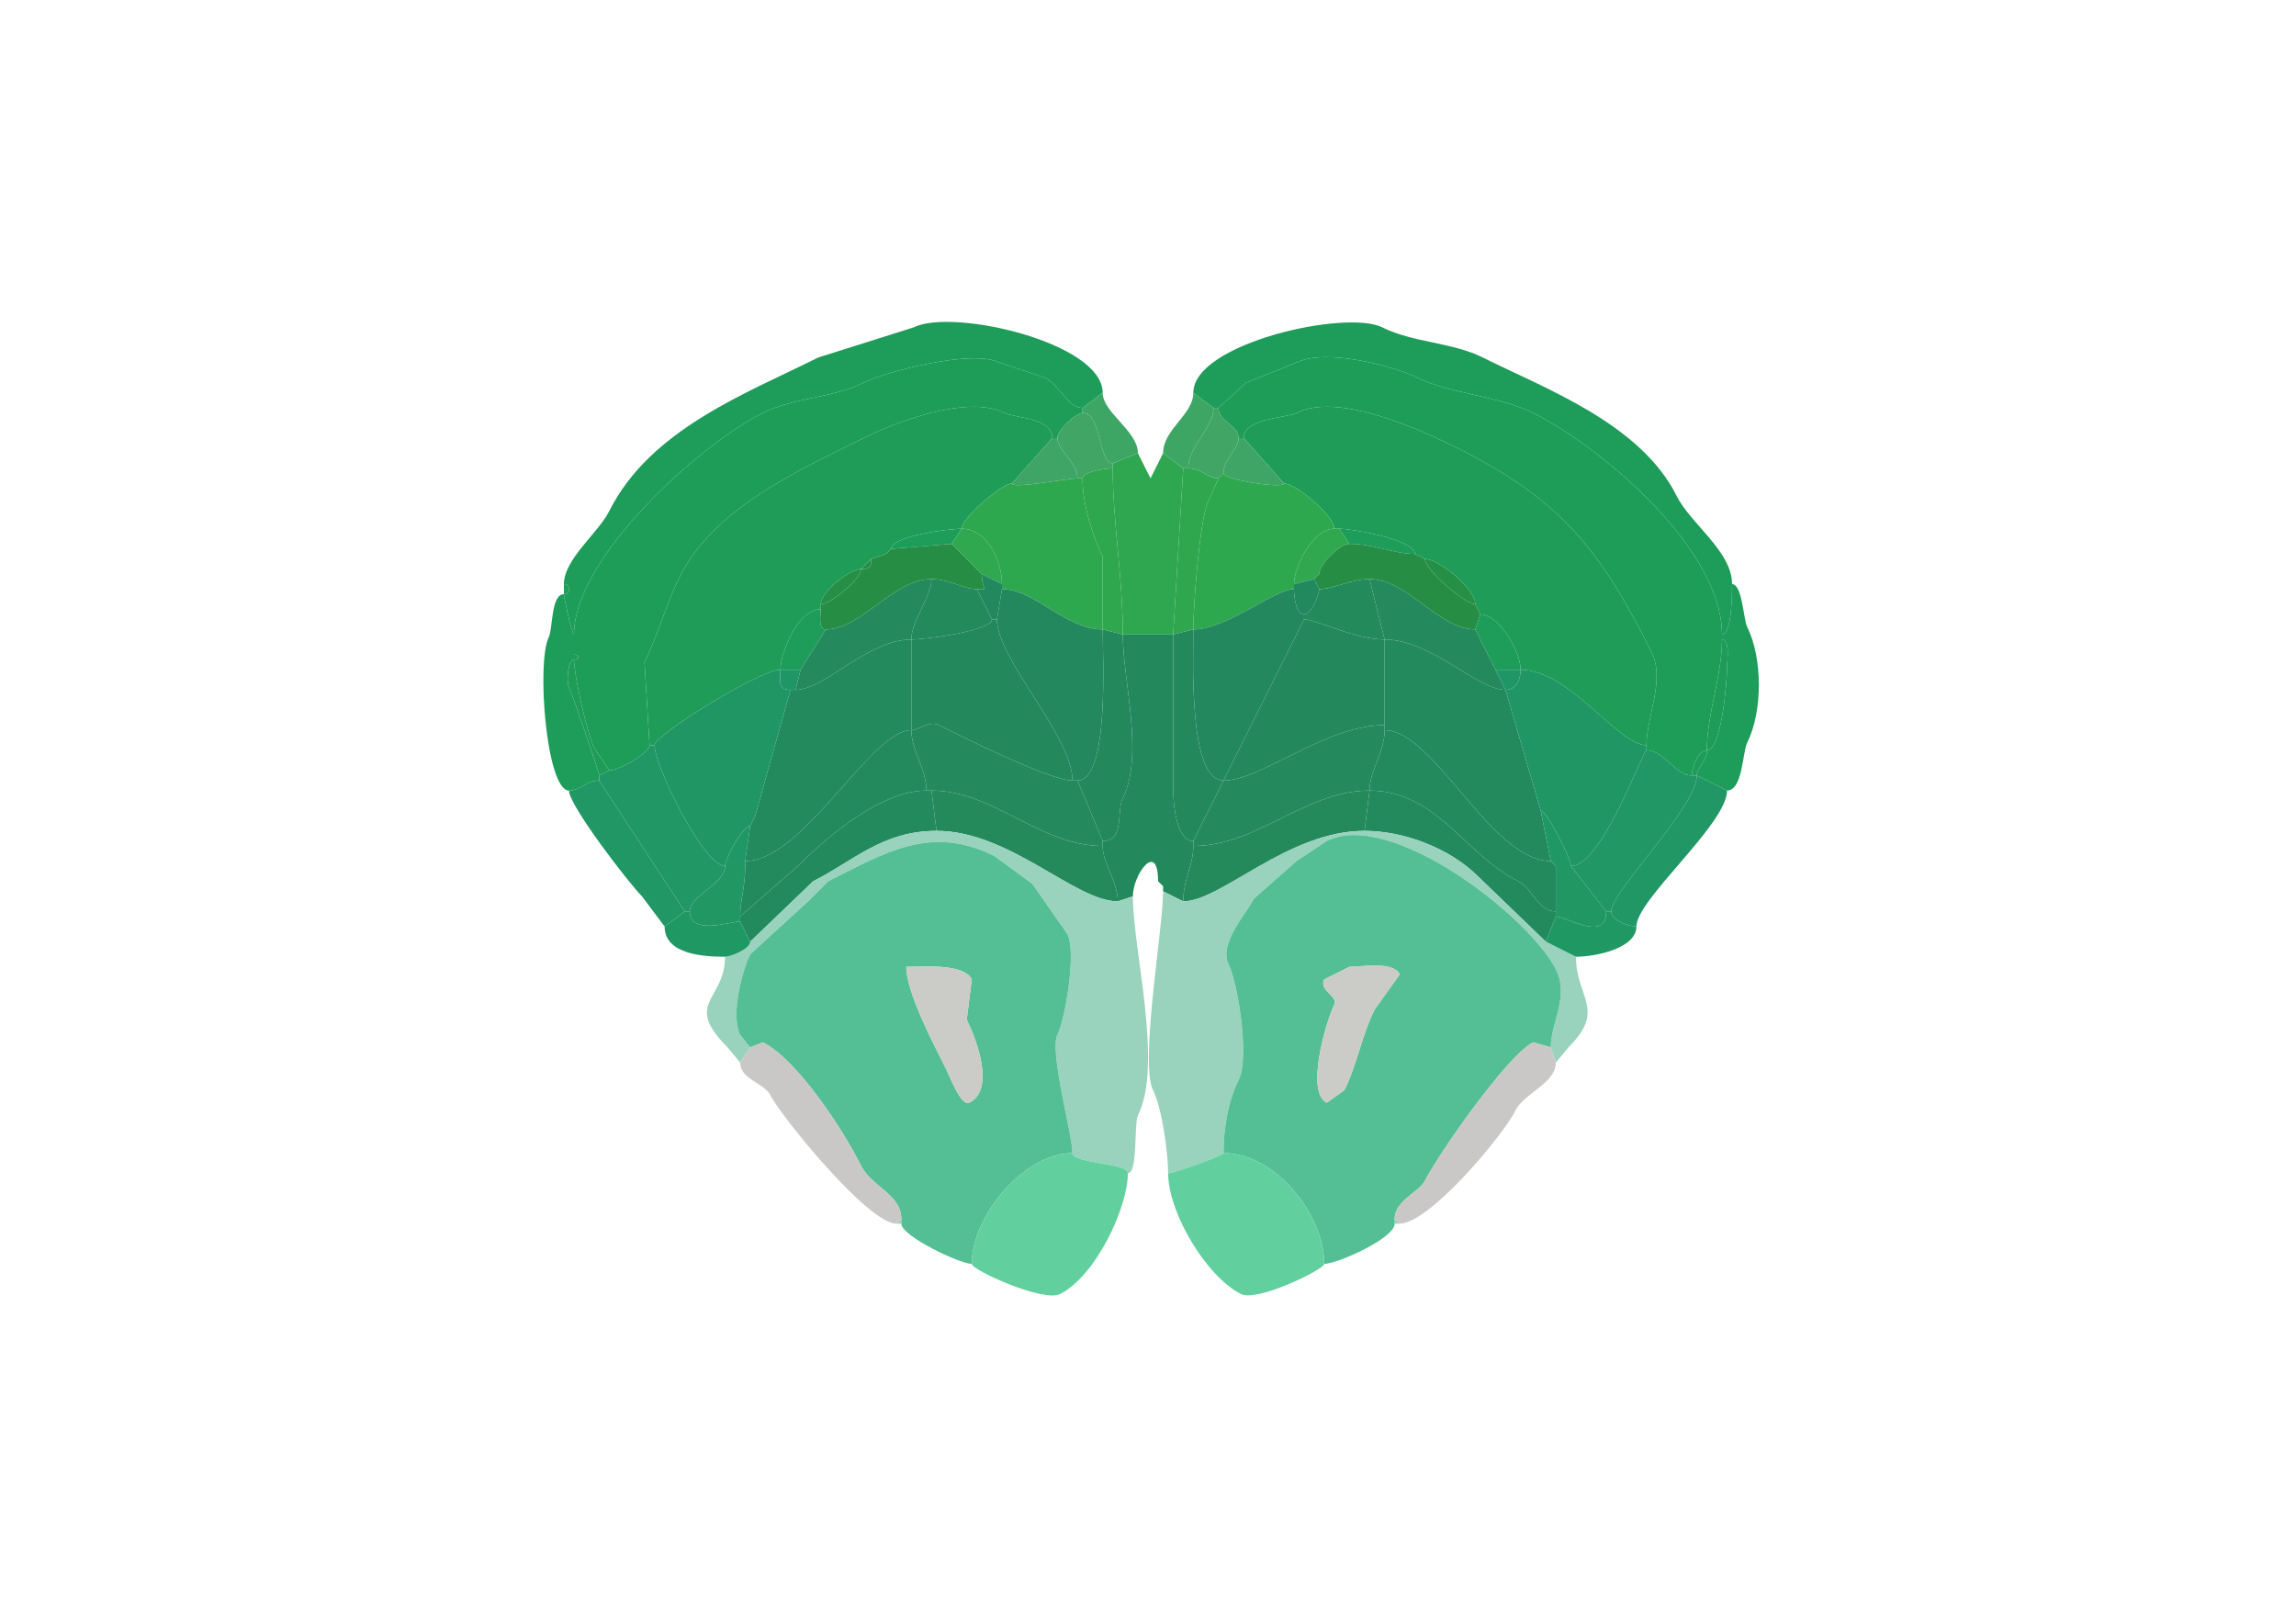 <svg xmlns="http://www.w3.org/2000/svg" viewBox="0 0 456 320"><path fill="#1E9C59" id="MOs1" d="M112 118c0 .754 1.6 8 2 8 0-15.243 24.975-37.738 37.5-44 6.066-3.033 13.982-2.991 20-6 4.232-2.116 21.534-6.733 27-4l9 3c3.062 1.531 4.509 6 7.5 6l4-3c0-9.975-29.844-16.828-37.5-13l-19 6c-14.145 7.072-33.366 14.232-41.5 30.5-2.163 4.325-9 9.535-9 14.5 1.399 0 1.399 2 0 2ZM344 116c0 1.213.041 10-2 10 0-16.988-23.98-37.24-37.5-44-6.71-3.355-16.603-3.802-23-7-4.492-2.246-18.18-5.91-24-3l-10 4-5.5 5h-1l-4-3c0-9.826 30.363-16.568 37.5-13 6.127 3.063 13.916 2.958 20 6 12.314 6.157 31.287 13.074 38.5 27.5 2.784 5.568 11 11.004 11 17.5Z"/><path fill="#1E9D58" id="MOs2/3" d="M129 148c0 1.549-6.051 5-8 5l-3-4.5c-1.391-2.783-4-14.396-4-17.5 1.186 0 1.186-1 0-1v-4c0-15.243 24.975-37.738 37.5-44 6.066-3.033 13.982-2.991 20-6 4.232-2.116 21.534-6.733 27-4l9 3c3.062 1.531 4.509 6 7.5 6v1c-1.26 0-5 3.346-5 5h-1c0-4.088-7.365-3.932-9.5-5-7.328-3.664-21.647 1.823-28 5-11.849 5.925-29.563 13.626-36.5 27.5-2.73 5.461-4.287 11.574-7 17l1 16.5ZM339 149c-1.803 0-3 3.592-3 5-3.29 0-5.518-5-9-5v-1c0-5.706 3.777-12.947 1-18.5-9.995-19.99-17.733-30.117-38.5-40.5-7.161-3.58-23.652-11.174-32-7-2.193 1.097-10.5 1-10.5 5h-1c0-2.58-4-3.211-4-6l5.5-5 10-4c5.82-2.91 19.508.754 24 3 6.397 3.198 16.29 3.645 23 7 13.52 6.76 37.5 27.012 37.5 44v1c0 7.354-3 14.714-3 22Z"/><path fill="#3EA665" id="ACAd1" d="m226 90-5 2c-2.886 0-2.153-10-6-10v-1l4-3c0 3.95 7 7.582 7 12ZM235 93h1c0-4.519 5-7.882 5-12l-4-3c0 4.369-6 7.222-6 12l4 3Z"/><path fill="#1F9D58" id="MOs5" d="M129 148h1c0-2.027 20.872-15 25-15 0-3.446 3.502-12 8-12v-1c0-2.492 5.792-7 8-7l2-2 3-1 1-1c0-2.579 11.643-4 14-4 0-2.196 8.041-9 10-9l8-9c0-4.088-7.365-3.932-9.5-5-7.328-3.664-21.647 1.823-28 5-11.849 5.925-29.563 13.626-36.5 27.5-2.73 5.461-4.287 11.574-7 17l1 16.5Z"/><path fill="#40A565" id="ACAd2/3" d="m243 94-1 1c-1.974 0-3.517-2-6-2 0-4.519 5-7.882 5-12h1c0 2.789 4 3.42 4 6 0 2.232-3 4.03-3 7Z"/><path fill="#1F9D58" id="MOs5" d="M302 133c9.674 0 19.343 15 25 15 0-5.706 3.777-12.947 1-18.5-9.995-19.99-17.733-30.117-38.5-40.5-7.161-3.58-23.652-11.174-32-7-2.193 1.097-10.5 1-10.5 5l8 9c2.32 0 10 6.409 10 9h1c2.524 0 15 2.191 15 5l2 1c2.772 0 10 5.915 10 9l1 2c3.64 0 8 7.318 8 11Z"/><path fill="#40A565" id="ACAd2/3" d="M214 95h1c0-1.353 4.643-2 6-2v-1c-2.886 0-2.153-10-6-10-1.26 0-5 3.346-5 5 0 2.409 4 4.863 4 8Z"/><path fill="#3EA566" id="ACAd5" d="M214 95c-2.171 0-13 2.163-13 1l8-9h1c0 2.409 4 4.863 4 8ZM243 94c0 1.266 12 3.136 12 2l-8-9h-1c0 2.232-3 4.03-3 7Z"/><path fill="#2FA750" id="PL1" d="M223 126h10l2-33-4-3-2.5 5-2.5-5-5 2v1c0 10.617 2 21.588 2 33Z"/><path fill="#2FA74F" id="PL2/3" d="m219 125 4 1c0-11.412-2-22.383-2-33-1.357 0-6 .647-6 2 0 4.957 1.884 11.268 4 15.5V125ZM237 125l-4 1 2-33h1c2.483 0 4.026 2 6 2l-2 4.5c-1.734 3.469-3 20.679-3 25.5Z"/><path fill="#2EA84F" id="PL5" d="M257 117c-3.852 0-13.408 8-20 8 0-4.821 1.266-22.031 3-25.5l2-4.5 1-1c0 1.266 12 3.136 12 2 2.32 0 10 6.409 10 9-4.283 0-8 7.53-8 11v1ZM199 117c6.508 0 12.647 8 20 8v-14.5c-2.116-4.232-4-10.543-4-15.5h-1c-2.171 0-13 2.163-13 1-1.959 0-10 6.804-10 9 5.125 0 8 6.566 8 11v1Z"/><path fill="#1D9C5A" id="MOs6a" d="m189 108-12 1c0-2.579 11.643-4 14-4l-2 3Z"/><path fill="#2FA850" id="PL6a" d="m195 114 4 2c0-4.434-2.875-11-8-11l-2 3 6 6ZM261 115l-4 1c0-3.47 3.717-11 8-11h1l2 3c-1.901 0-6 4.099-6 6l-1 1Z"/><path fill="#1D9C5A" id="MOs6a" d="M268 108c4.846 0 8.793 2 13 2 0-2.809-12.476-5-15-5l2 3Z"/><path fill="#268E44" id="FRP6a" d="M163 121c0 1.145-.579 4 1 4 7.1 0 13.384-10 21-10 3.423 0 6.474 2 9 2 2.716 0 1 .561 1-3l-6-6-12 1-1 1-3 1c0 1.747-.253 2-2 2 0 2.073-6.148 7-8 7v1ZM294 122l-1 3c-7.285 0-13.478-10-21-10-3.702 0-7.27 2-10 2l-1-2 1-1c0-1.901 4.099-6 6-6 4.846 0 8.793 2 13 2l2 1c0 2.196 8.041 9 10 9l1 2Z"/><path fill="#1D9C5A" id="MOs6a" d="m177 109-1 1 1-1Z"/><path fill="#258F45" id="FRP5" d="m173 111-2 2c1.747 0 2-.253 2-2ZM283 111c2.772 0 10 5.915 10 9-1.959 0-10-6.804-10-9ZM171 113c-2.208 0-8 4.508-8 7 1.852 0 8-4.927 8-7Z"/><path fill="#22885E" id="ORBm6a" d="M197 123h1l1-6v-1l-4-2c0 3.561 1.716 3-1 3l3 6ZM262 114l-1 1 1-1Z"/><path fill="#24895D" id="ORBl6a" d="m159 133-1 4c5.785 0 14.317-10 23-10 0-3.795 4-8.474 4-12-7.616 0-13.9 10-21 10l-5 8Z"/><path fill="#238A5C" id="ORBvl6a" d="M197 123c0 2.234-13.088 4-16 4 0-3.795 4-8.474 4-12 3.423 0 6.474 2 9 2l3 6Z"/><path fill="#22885E" id="ORBm6a" d="M262 117c0 1.076-1.523 5-3 5-1.638 0-2-3.576-2-5v-1l4-1 1 2Z"/><path fill="#238A5C" id="ORBvl6a" d="M259 123c2.378 0 10.105 4 16 4l-3-12c-3.702 0-7.27 2-10 2 0 1.076-1.523 5-3 5v1Z"/><path fill="#24895D" id="ORBl6a" d="m297 133 2 4c-5.694 0-14.722-10-24-10l-3-12c7.522 0 13.715 10 21 10l4 8Z"/><path fill="#1E9D5A" id="MOp1" d="M112 116c1.399 0 1.399 2 0 2v-2ZM337 154l6 3c3.113 0 3.078-7.656 4-9.5 3.096-6.191 3.096-16.809 0-23-.739-1.479-.967-8.5-3-8.5 0 1.213.041 10-2 10v1c1.665 0 1 4.222 1 5.5 0 3.197-1.135 16.5-4 16.5 0 2.25-2 3.376-2 5Z"/><path fill="#23885E" id="ORBm5" d="M213 155h1c6.365 0 5-24.739 5-30-7.353 0-13.492-8-20-8l-1 6c0 7.929 15 23.202 15 32ZM237 125c0 6.745-.945 30 6 30l16-32v-1c-1.638 0-2-3.576-2-5-3.852 0-13.408 8-20 8Z"/><path fill="#1E9D5A" id="MOp1" d="M119 155c-2.72 0-3.553 2-6 2-4.506 0-6.491-25.518-4-30.5.809-1.617.405-8.5 3-8.5 0 .754 1.6 8 2 8v5c-1.251 0-1.536 4.427-1 5.5.713 1.427 6 16.896 6 17.5v1Z"/><path fill="#1D9C5A" id="MOs6a" d="M155 133h4l5-8c-1.579 0-1-2.855-1-4-4.498 0-8 8.554-8 12ZM297 133h5c0-3.682-4.36-11-8-11l-1 3 4 8Z"/><path fill="#23885C" id="ORBvl5" d="M181 145c1.423 0 3.544-1.978 5.5-1 4.783 2.391 21.983 11 26.5 11 0-8.798-15-24.071-15-32h-1c0 2.234-13.088 4-16 4v18ZM275 144c-11.89 0-24.389 11-32 11l16-32c2.378 0 10.105 4 16 4v17Z"/><path fill="#24885D" id="ORBm2/3" d="m214 155 5 12c4.43 0 2.676-5.851 4-8.5 4.26-8.521 0-23.417 0-32.5l-4-1c0 5.261 1.365 30-5 30ZM243 155l-6 12c-3.527 0-4-7.88-4-10.5V126l4-1c0 6.745-.945 30 6 30Z"/><path fill="#23895D" id="ORBm1" d="m225 178-3 1c0-3.901-3-7.543-3-11v-1c4.43 0 2.676-5.851 4-8.5 4.26-8.521 0-23.417 0-32.5h10v30.5c0 2.62.473 10.5 4 10.5v1c0 3.911-2 6.607-2 11l-4-2v-1l-1-1c0-8.161-5-1.409-5 3Z"/><path fill="#228A5D" id="ORBl5" d="m149 164-1 7c11.568 0 24.893-26 33-26v-18c-8.683 0-17.215 10-23 10h-1l-7 25-1 2ZM306 161l2 10c-11.89 0-23.186-26-33-26v-18c9.278 0 18.306 10 24 10l7 24Z"/><path fill="#1F9C58" id="MOp2/3" d="M342 127c1.665 0 1 4.222 1 5.5 0 3.197-1.135 16.5-4 16.5 0-7.286 3-14.646 3-22ZM114 130c1.186 0 1.186 1 0 1v-1ZM121 153l-2 1c0-.604-5.287-16.073-6-17.5-.536-1.073-.251-5.5 1-5.5 0 3.104 2.609 14.717 4 17.5l3 4.5Z"/><path fill="#209665" id="AId5" d="M149 164c-1.562 0-5 6.653-5 8-4.221 0-14-19.859-14-24 0-2.027 20.872-15 25-15 0 2.177-.641 4 2 4l-7 25-1 2Z"/><path fill="#209666" id="AId6a" d="M157 137h1l1-4h-4c0 2.177-.641 4 2 4ZM302 133c0 2.061-.902 4-3 4l-2-4h5Z"/><path fill="#209665" id="AId5" d="M306 161c1.187 0 6 9.415 6 11 6.164 0 14.259-23 15-23v-1c-5.657 0-15.326-15-25-15 0 2.061-.902 4-3 4l7 24Z"/><path fill="#248A5D" id="ORBvl2/3" d="M219 167v1c-12.44 0-21.687-11-34-11h-1c0-4.169-3-8.034-3-12 1.423 0 3.544-1.978 5.5-1 4.783 2.391 21.983 11 26.5 11h1l5 12ZM237 167v1c12.791 0 22.181-11 35-11 0-3.864 3-7.732 3-12v-1c-11.89 0-24.389 11-32 11l-6 12Z"/><path fill="#238A5E" id="ORBl2/3" d="M148 172c0 4.283-1 6.715-1 10l12-10.5c5.582-5.582 16.086-14.5 25-14.5 0-4.169-3-8.034-3-12-8.107 0-21.432 26-33 26v1ZM309 172v9c-3.526 0-4.6-4.55-7.5-6-10.523-5.262-16.243-18-29.5-18 0-3.864 3-7.732 3-12 9.814 0 21.11 26 33 26l1 1Z"/><path fill="#209765" id="AId2/3" d="M136 181h1c0-3.218 7-5.402 7-9-4.221 0-14-19.859-14-24h-1c0 1.549-6.051 5-8 5l-2 1v1l17 26ZM319 181h1c0-3.962 17-20.699 17-27h-1c-3.29 0-5.518-5-9-5-.741 0-8.836 23-15 23l7 9Z"/><path fill="#1F9C58" id="MOp2/3" d="M336 154h1c0-1.624 2-2.75 2-5-1.803 0-3 3.592-3 5Z"/><path fill="#209764" id="AId1" d="M320 181c0 1.803 3.592 3 5 3 0-5.403 18-20.343 18-27l-6-3c0 6.301-17 23.038-17 27ZM136 181l-4 3-4.5-6c-2.591-2.591-14.5-18.047-14.5-21 2.447 0 3.28-2 6-2l17 26Z"/><path fill="#238A5D" id="ORBl1" d="m147 183 2 4 12.5-12c7.956-3.978 13.752-10 24.5-10l-1-8h-1c-8.914 0-19.418 8.918-25 14.5L147 182v1Z"/><path fill="#248A5B" id="ORBvl1" d="M219 168c0 3.457 3 7.099 3 11-8.463 0-21.491-14-36-14l-1-8c12.313 0 21.56 11 34 11ZM237 168c0 3.911-2 6.607-2 11 7.492 0 20.762-14 36-14l1-8c-12.819 0-22.209 11-35 11Z"/><path fill="#238A5D" id="ORBl1" d="m309 182-2 5-13.5-13c-5.476-5.476-14.62-9-22.5-9l1-8c13.257 0 18.977 12.738 29.5 18 2.9 1.45 3.974 6 7.5 6v1Z"/><path fill="#1F9865" id="AIv5" d="M309 172h3c0-1.585-4.813-11-6-11l2 10 1 1ZM150 162l-1 2 1-2ZM144 172h4v-1l1-7c-1.562 0-5 6.653-5 8Z"/><path fill="#99D2BD" id="OLF" d="M213 229c0 2.066 11 1.934 11 4 2.034 0 1.176-9.852 2-11.5 5.06-10.12-1-32.812-1-43.5l-3 1c-8.463 0-21.491-14-36-14-10.748 0-16.544 6.022-24.5 10L149 187c0 1.477-3.924 3-5 3 0 8.676-8.409 9.091.5 18l2.5 3 2-3-2-2.5c-1.981-3.962.489-12.978 2-16l11.5-10.5 4-4c11.201-5.601 20.278-11.361 33-5l7.5 5.5 7 10c1.817 3.634-.42 16.841-2 20-1.629 3.257 3 19.844 3 23.5Z"/><path fill="#99D2BD" id="OLF" d="M243 229c0 .468-9.823 4-11 4 0-3.954-1.198-12.896-3-16.5-2.697-5.394 2-32.119 2-39.5l4 2c7.492 0 20.762-14 36-14 7.88 0 17.024 3.524 22.5 9l13.5 13 6 3c0 8.221 6.089 10.411-1.5 18l-2.5 3-1-3c0-5.083 3.742-10.017 1-15.5-5.151-10.302-32.678-31.911-45.5-25.5l-6 4-8.5 7.5c-1.477 2.954-7.02 8.959-5 13 1.858 3.716 4.218 18.563 2 23-2.081 4.162-3 9.496-3 14.5Z"/><path fill="#54BF94" id="AON" fill-rule="evenodd" d="M180 192c0 5.036 5.268 15.037 8 20.5.569 1.137 2.897 7.301 4.5 6.5 5.408-2.704 1.117-13.267-.5-16.5l1-8c-1.616-3.231-9.693-2.5-13-2.5m-1 51c0 2.469 11.654 8 14 8 0-9.521 10.415-22 20-22 0-3.656-4.629-20.243-3-23.5 1.58-3.159 3.817-16.366 2-20l-7-10-7.5-5.5c-12.722-6.361-21.799-.601-33 5l-4 4-11.5 10.5c-1.511 3.022-3.981 12.038-2 16l2 2.5 2.5-1c6.805 3.403 15.847 17.194 19.5 24.5 2.064 4.128 8 5.759 8 10.5v1ZM268 192l-5 2.5c-1.118 2.236 2.84 3.32 2 5-1.54 3.08-5.813 17.344-1.5 19.5l3.5-2.5c2.506-5.011 3.457-10.913 6-16l5-7c-1.329-2.658-7.452-1.5-10-1.5m9 51c0 2.929-11.435 8-14 8 0-9.718-9.669-22-20-22 0-5.004.919-10.338 3-14.5 2.218-4.437-.142-19.284-2-23-2.02-4.041 3.523-10.046 5-13l8.5-7.5 6-4c12.822-6.411 40.349 15.198 45.5 25.5 2.742 5.483-1 10.417-1 15.5l-3.5-1c-5.181 2.59-18.943 22.386-21.5 27.5-1.078 2.156-6 3.973-6 7.5v1Z"/><path fill="#219764" id="AIv2/3" d="M147 182v1c-1.907 0-10 2.843-10-2 0-3.218 7-5.402 7-9h4c0 4.283-1 6.715-1 10ZM319 181c0 6.22-7.854 1-10 1v-10h3l7 9Z"/><path fill="#99D2BD" id="OLF" d="m230 175 1 1-1-1Z"/><path fill="#209864" id="AIv1" d="M149 187c0 1.477-3.924 3-5 3-4.029 0-12-.38-12-6l4-3h1c0 4.843 8.093 2 10 2l2 4ZM307 187l6 3c3.875 0 12-1.655 12-6-1.408 0-5-1.197-5-3h-1c0 6.22-7.854 1-10 1l-2 5Z"/><path fill="#CBCBC7" id="aco" d="M180 192c0 5.036 5.268 15.037 8 20.5.569 1.137 2.897 7.301 4.5 6.5 5.408-2.704 1.117-13.267-.5-16.5l1-8c-1.616-3.231-9.693-2.5-13-2.5ZM268 192l-5 2.5c-1.118 2.236 2.84 3.32 2 5-1.54 3.08-5.813 17.344-1.5 19.5l3.5-2.5c2.506-5.011 3.457-10.913 6-16l5-7c-1.329-2.658-7.452-1.5-10-1.5Z"/><path fill="#CAC8C7" id="lot" d="m179 242-1 1c-5.62 0-22.974-21.448-25-25.5-1.227-2.453-6-3.128-6-6.5l2-3 2.5-1c6.805 3.403 15.847 17.194 19.5 24.5 2.064 4.128 8 5.759 8 10.5ZM277 242l1 1c5.817 0 20.408-17.316 23-22.5 1.734-3.468 8-5.361 8-9.5l-1-3-3.5-1c-5.181 2.59-18.943 22.386-21.5 27.5-1.078 2.156-6 3.973-6 7.5Z"/><path fill="#62CF9E" id="TTv" d="M224 233c0 6.882-6.431 20.466-13.5 24-3.316 1.658-17.5-4.78-17.5-6 0-9.521 10.415-22 20-22 0 2.066 11 1.934 11 4ZM232 233c0 7.814 7.611 20.555 14.5 24 3.162 1.581 16.5-4.872 16.5-6 0-9.718-9.669-22-20-22 0 .468-9.823 4-11 4Z"/><path fill="#99D2BD" id="OLF" d="M178 243h1v-1l-1 1ZM277 243h1l-1-1v1Z"/></svg>